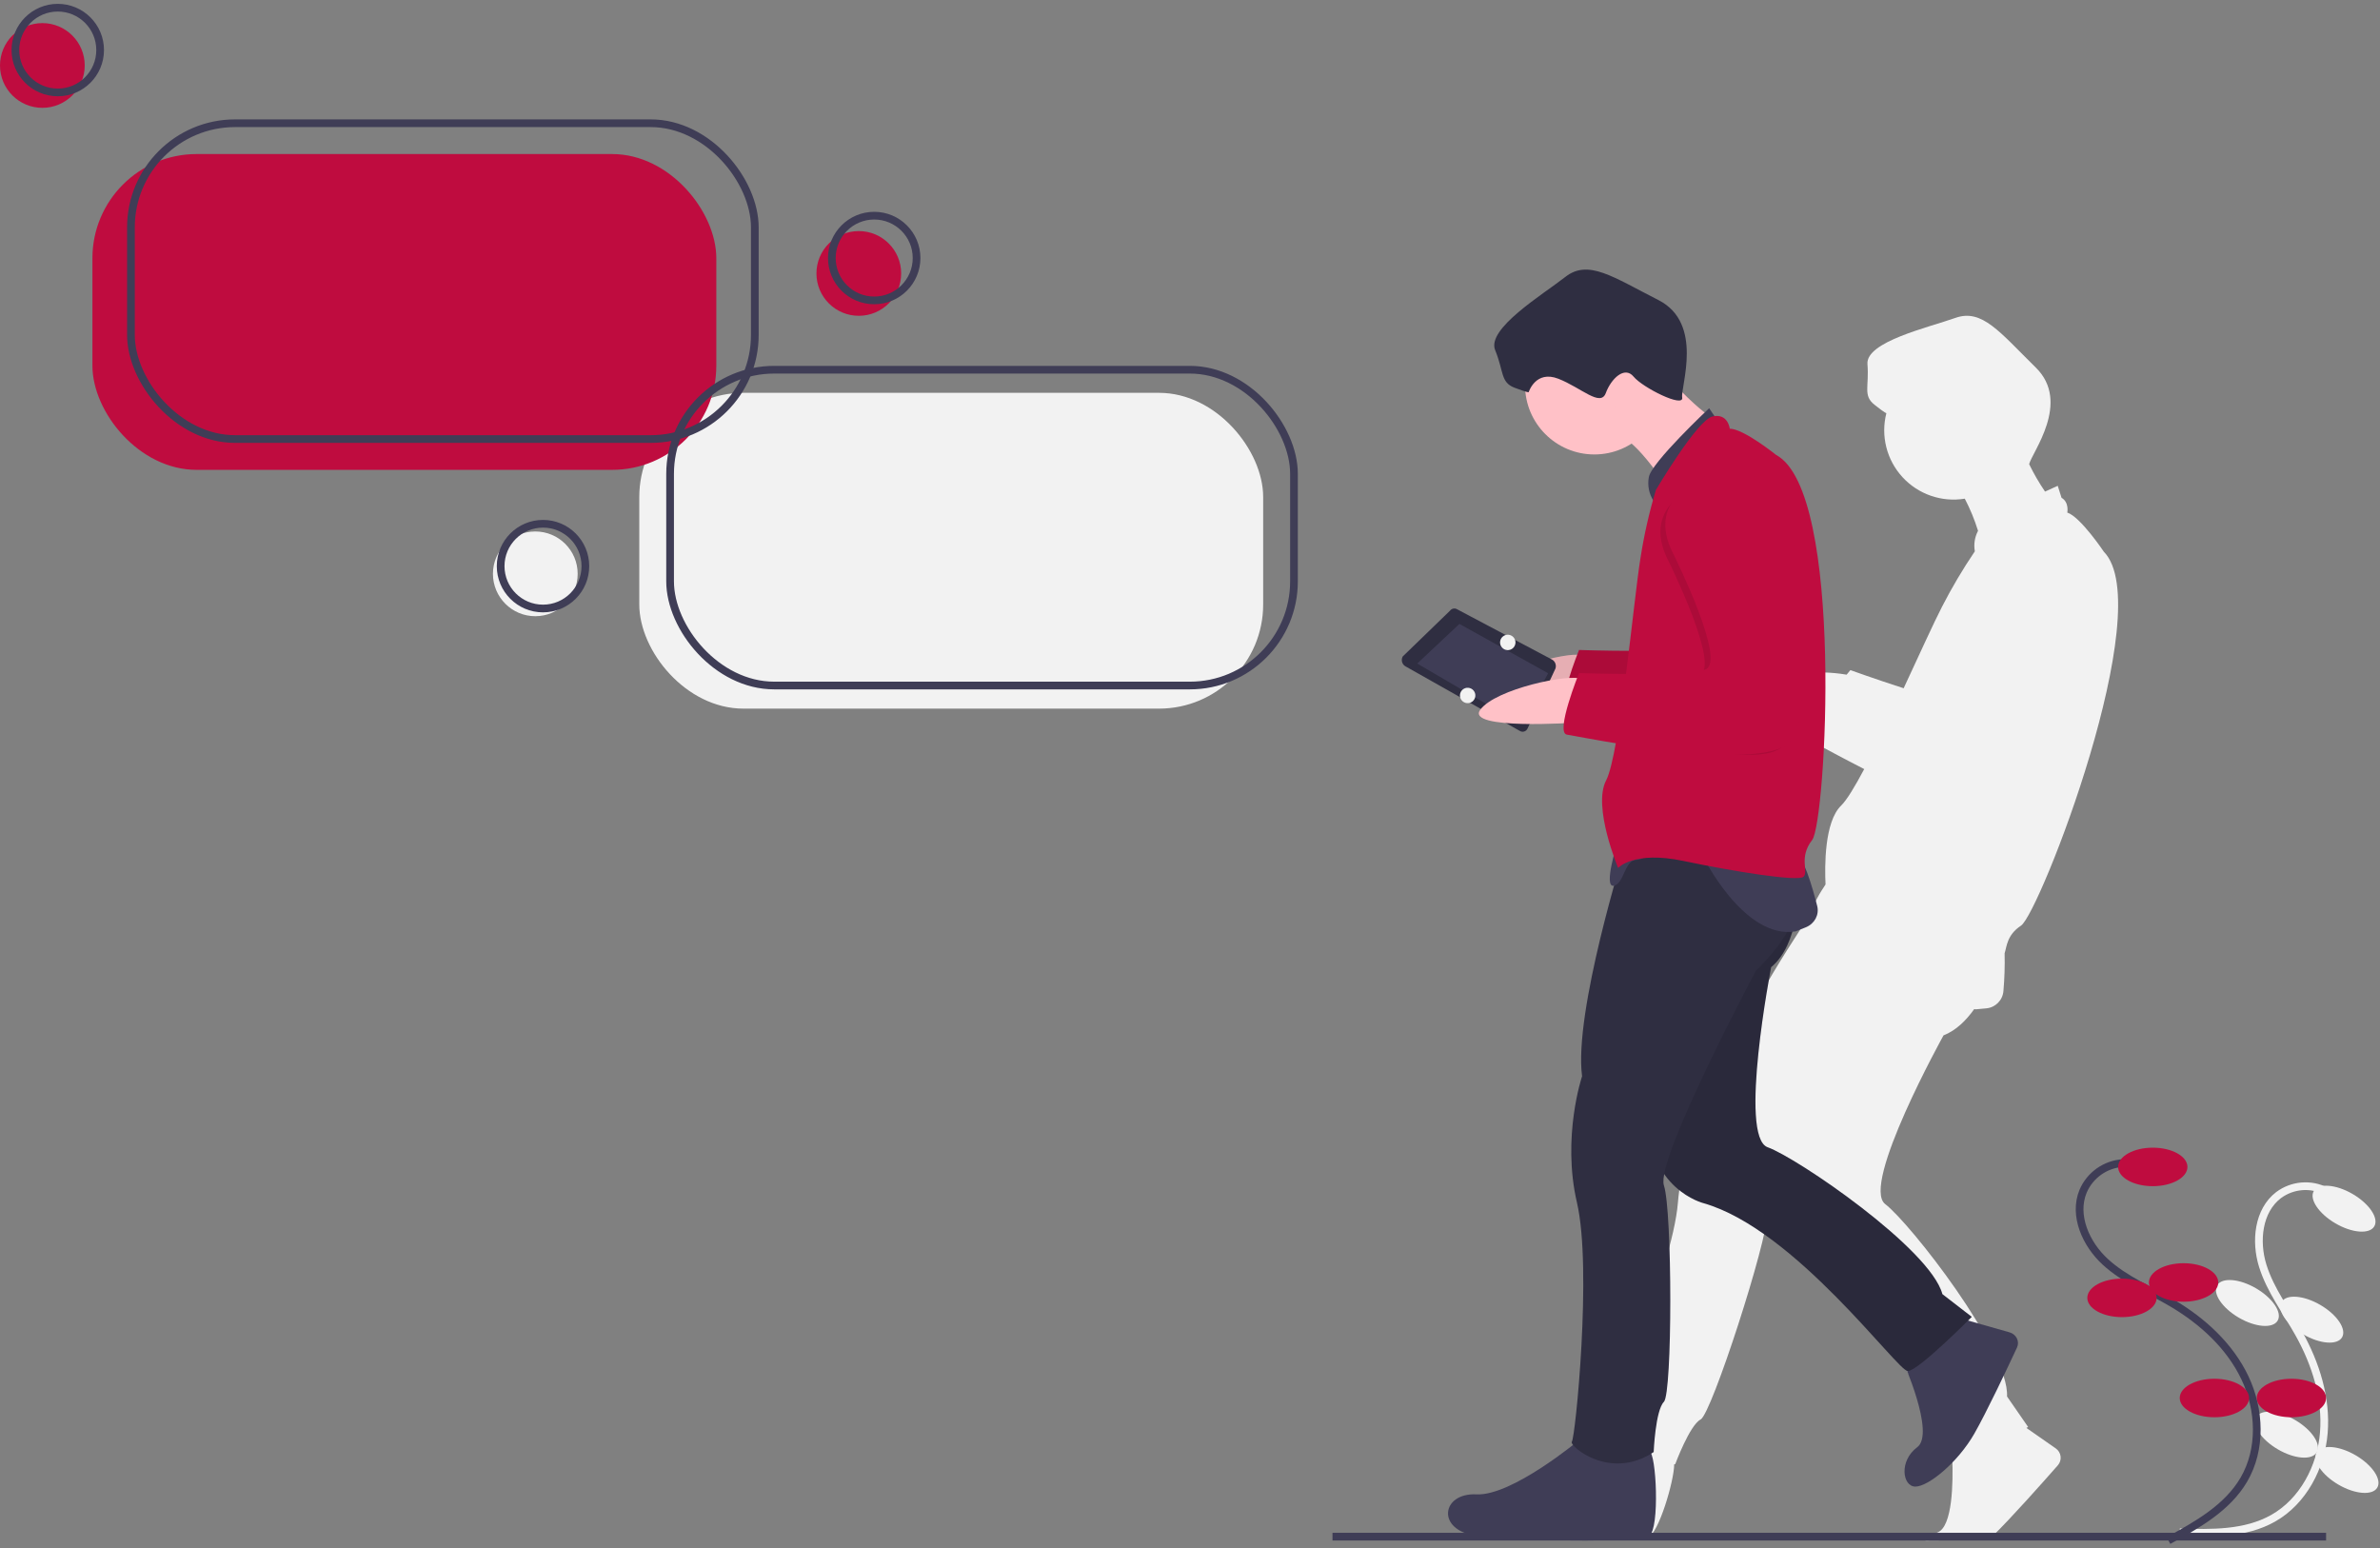 <?xml version="1.0" encoding="UTF-8"?>
<svg width="309px" height="201px" viewBox="0 0 309 201" version="1.1" xmlns="http://www.w3.org/2000/svg" xmlns:xlink="http://www.w3.org/1999/xlink">
    <rect x="0" y="0" width="309" height="201" fill="#808080" stroke="none"/>
    <!-- Generator: Sketch 55 (78076) - https://sketchapp.com -->
    <title>undraw_problem_solving_ft81</title>
    <desc>Created with Sketch.</desc>
    <g id="principal" stroke="none" stroke-width="1" fill="none" fill-rule="evenodd">
        <g id="Intro-simulador-version-terceros-2" transform="translate(-33, -163)">
            <g id="undraw_problem_solving_ft81" transform="translate(33, 164)">
                <path d="M258.139,198.949 C258.345,198.768 258.546,198.582 258.742,198.392 C261.056,196.146 265.206,191.475 267.173,189.238 C267.452,188.921 267.582,188.501 267.531,188.082 C267.48,187.664 267.253,187.287 266.907,187.046 L263.088,184.381 C263.235,184.307 263.318,184.265 263.318,184.265 L260.577,180.304 C260.88,174.254 247.99,157.79 244.764,155.328 C241.538,152.866 252.333,133.419 252.333,133.419 C253.975,132.784 255.302,131.436 256.318,130.007 C256.38,130.018 256.442,130.03 256.505,130.039 L257.886,129.912 C259.078,129.803 260.017,128.851 260.109,127.659 C260.251,126.031 260.303,124.396 260.263,122.762 C260.544,121.915 260.55,120.386 262.391,119.173 C264.798,117.587 280.257,77.893 273.144,70.627 C273.144,70.627 270.114,66.101 268.4,65.546 C268.4,65.546 268.671,64.221 267.653,63.625 L267.159,62.071 C267.159,62.071 266.497,62.363 265.511,62.821 C264.738,61.686 264.049,60.497 263.448,59.263 C263.79,57.78 268.92,51.246 264.319,46.728 C259.65,42.144 257.344,39.034 253.866,40.274 C250.388,41.514 242.215,43.364 242.455,46.279 C242.694,49.194 241.849,50.34 243.355,51.536 C244.861,52.733 244.913,52.634 244.913,52.634 L244.913,52.634 C244.16,55.576 244.943,58.699 246.996,60.939 C249.048,63.179 252.093,64.233 255.093,63.742 C255.79,65.078 256.365,66.474 256.812,67.914 C256.381,68.731 256.235,69.668 256.397,70.577 C254.83,72.891 253.405,75.298 252.13,77.784 C251.11,79.751 249.223,83.915 247.155,88.353 C243.523,87.183 240.24,85.999 240.24,85.999 C240.24,85.999 240.049,86.223 239.75,86.591 C238.722,86.416 237.682,86.319 236.639,86.299 L227.871,77.476 C227.628,77.198 227.215,77.146 226.911,77.357 L219.205,81.006 C219.02,81.177 218.913,81.417 218.91,81.669 C218.906,81.921 219.006,82.163 219.186,82.34 L226.821,90.438 C226.221,91.08 227.241,91.865 228.888,92.631 L230.894,94.758 C231.025,94.923 231.222,95.022 231.433,95.027 C231.644,95.033 231.846,94.945 231.986,94.787 L232.666,94.071 C233.906,94.479 235.135,94.841 236.128,95.119 C236.055,95.476 236.107,95.738 236.338,95.851 C236.759,96.057 238.99,97.297 242.035,98.847 C240.816,101.142 239.757,102.892 239.041,103.583 C236.847,105.699 236.9,111.537 237.013,113.828 C236.313,114.874 235.334,116.479 235.356,117.226 C231.49,122.98 224.615,133.83 223.55,139.719 C223.55,139.719 218.553,146.379 217.846,155.137 C217.14,163.894 208.204,184.178 207.636,184.468 C207.55,184.512 207.564,184.692 207.67,184.958 C204.717,185.979 212.392,199.011 213.955,198.571 C215.313,198.188 217.366,191.244 217.363,189.11 C217.41,189.098 217.456,189.09 217.503,189.077 C217.503,189.077 219.381,184.009 220.799,183.285 C222.217,182.561 229.496,160.086 229.465,156.529 C229.46,155.983 229.933,155.067 230.735,153.909 C231.295,156.218 232.676,158.245 234.619,159.614 C244.933,166.496 251.957,187.921 253.242,188.337 C253.317,188.356 253.394,188.364 253.471,188.361 C253.581,191.417 253.52,197.21 251.546,197.957 C250.953,198.18 250.419,198.537 249.986,199" id="Path" fill="#F2F2F2" fill-rule="nonzero"></path>
                <path d="M302,153.646 C300.012,152.626 297.621,152.825 295.827,154.16 C293.185,156.185 292.782,160.147 293.776,163.335 C294.769,166.524 296.848,169.233 298.476,172.146 C300.663,176.058 302.071,180.534 301.708,185.008 C301.345,189.481 299.012,193.919 295.122,196.115 C291.512,198.153 287.138,198.075 283,197.942" id="Path" stroke="#F2F2F2"></path>
                <ellipse id="Oval" fill="#F2F2F2" fill-rule="nonzero" transform="translate(304.331, 155.921) rotate(-59.769) translate(-304.331, -155.921) " cx="304.331" cy="155.921" rx="2.209" ry="4.548"></ellipse>
                <ellipse id="Oval" fill="#F2F2F2" fill-rule="nonzero" transform="translate(300.147, 170.329) rotate(-59.769) translate(-300.147, -170.329) " cx="300.147" cy="170.329" rx="2.209" ry="4.548"></ellipse>
                <ellipse id="Oval" fill="#F2F2F2" fill-rule="nonzero" transform="translate(291.784, 168.163) rotate(-59.769) translate(-291.784, -168.163) " cx="291.784" cy="168.163" rx="2.209" ry="4.548"></ellipse>
                <ellipse id="Oval" fill="#F2F2F2" fill-rule="nonzero" transform="translate(296.861, 185.262) rotate(-59.769) translate(-296.861, -185.262) " cx="296.861" cy="185.262" rx="2.209" ry="4.548"></ellipse>
                <ellipse id="Oval" fill="#F2F2F2" fill-rule="nonzero" transform="translate(304.72, 189.842) rotate(-59.769) translate(-304.72, -189.842) " cx="304.72" cy="189.842" rx="2.209" ry="4.548"></ellipse>
                <path d="M275.65,150 C273.369,150.13 271.356,151.544 270.452,153.654 C269.152,156.813 270.825,160.523 273.338,162.827 C275.851,165.13 279.078,166.447 282.011,168.178 C285.95,170.502 289.489,173.729 291.46,177.871 C293.431,182.013 293.641,187.144 291.324,191.101 C289.174,194.774 285.264,196.973 281.535,199" id="Path" stroke="#3F3D56"></path>
                <ellipse id="Oval" fill="#BF0C3F" fill-rule="nonzero" cx="279.5" cy="150.5" rx="4.5" ry="2.5"></ellipse>
                <ellipse id="Oval" fill="#BF0C3F" fill-rule="nonzero" cx="283.5" cy="165.5" rx="4.5" ry="2.5"></ellipse>
                <ellipse id="Oval" fill="#BF0C3F" fill-rule="nonzero" cx="275.5" cy="167.5" rx="4.5" ry="2.5"></ellipse>
                <ellipse id="Oval" fill="#BF0C3F" fill-rule="nonzero" cx="287.5" cy="180.5" rx="4.5" ry="2.5"></ellipse>
                <ellipse id="Oval" fill="#BF0C3F" fill-rule="nonzero" cx="297.5" cy="180.5" rx="4.5" ry="2.5"></ellipse>
                <path d="M173,198.5 L302,198.5" id="Path" stroke="#3F3D56"></path>
                <path d="M204.993,89.231 C204.993,89.231 190.354,91.277 192.153,88.695 C193.952,86.113 203.532,83.533 205.289,84.072 C207.046,84.611 204.993,89.231 204.993,89.231 Z" id="Path" fill="#FFC1C7" fill-rule="nonzero"></path>
                <path d="M204.993,89.231 C204.993,89.231 190.354,91.277 192.153,88.695 C193.952,86.113 203.532,83.533 205.289,84.072 C207.046,84.611 204.993,89.231 204.993,89.231 Z" id="Path" fill="#000000" fill-rule="nonzero" opacity="0.1"></path>
                <path d="M222.269,57.595 C222.269,57.595 213.078,60.105 217.337,68.094 C217.337,68.094 224.286,82.018 221.372,82.931 C218.458,83.844 205.008,83.388 205.008,83.388 C205.008,83.388 201.87,91.149 203.439,91.377 C205.008,91.605 230.115,96.855 232.804,91.833 C235.494,86.812 232.804,65.127 232.804,65.127 C232.804,65.127 228.994,54.399 222.269,57.595 Z" id="Path" fill="#BF0C3F" fill-rule="nonzero"></path>
                <path d="M222.269,57.595 C222.269,57.595 213.078,60.105 217.337,68.094 C217.337,68.094 224.286,82.018 221.372,82.931 C218.458,83.844 205.008,83.388 205.008,83.388 C205.008,83.388 201.87,91.149 203.439,91.377 C205.008,91.605 230.115,96.855 232.804,91.833 C235.494,86.812 232.804,65.127 232.804,65.127 C232.804,65.127 228.994,54.399 222.269,57.595 Z" id="Path" fill="#000000" fill-rule="nonzero" opacity="0.1"></path>
                <path d="M247,175.556 C247,175.556 251.311,185.111 248.916,186.889 C246.521,188.667 247,192 248.676,192 C250.353,192 254.184,188.889 256.34,185.111 C257.945,182.297 260.614,176.646 261.871,173.947 C262.049,173.565 262.043,173.13 261.854,172.752 C261.666,172.374 261.312,172.089 260.883,171.967 L253.945,170 L247,175.556 Z" id="Path" fill="#3F3D56" fill-rule="nonzero"></path>
                <path d="M204.975,186 C204.975,186 196.275,193.243 191.696,193.01 C187.117,192.776 186.43,197.683 191.696,198.384 C196.962,199.085 212.759,199.318 214.133,198.384 C215.507,197.449 215.049,187.636 214.133,187.402 C213.217,187.168 204.975,186 204.975,186 Z" id="Path" fill="#3F3D56" fill-rule="nonzero"></path>
                <path d="M233.543,114.582 C233.543,114.582 233.543,121.618 229.95,124.569 C229.95,124.569 225.683,146.586 229.5,147.947 C233.318,149.309 250.61,161.112 252.182,167.013 L256,169.964 C256,169.964 249.038,177 247.691,177 C246.343,177 233.094,158.615 221.191,155.211 C221.191,155.211 213.78,153.395 214.005,143.635 C214.23,133.875 222.988,108 222.988,108 L233.094,108 L233.543,114.582 Z" id="Path" fill="#2F2E41" fill-rule="nonzero"></path>
                <path d="M233.543,114.582 C233.543,114.582 233.543,121.618 229.95,124.569 C229.95,124.569 225.683,146.586 229.5,147.947 C233.318,149.309 250.61,161.112 252.182,167.013 L256,169.964 C256,169.964 249.038,177 247.691,177 C246.343,177 233.094,158.615 221.191,155.211 C221.191,155.211 213.78,153.395 214.005,143.635 C214.23,133.875 222.988,108 222.988,108 L233.094,108 L233.543,114.582 Z" id="Path" fill="#000000" fill-rule="nonzero" opacity="0.1"></path>
                <path d="M210.937,109.272 C210.937,109.272 204.298,130.407 205.405,138.726 C205.405,138.726 202.749,146.596 204.741,155.14 C206.732,163.684 204.519,185.718 204.077,186.168 C203.634,186.618 208.946,191.34 214.7,187.517 C214.7,187.517 214.921,182.121 216.027,180.997 C217.134,179.873 217.134,156.264 216.027,152.891 C214.921,149.519 227.978,125.011 227.978,125.011 C227.978,125.011 235.06,118.491 232.404,115.118 C229.748,111.745 232.625,105 232.625,105 L212.486,106.349 L210.937,109.272 Z" id="Path" fill="#2F2E41" fill-rule="nonzero"></path>
                <circle id="Oval" fill="#FFC1C7" fill-rule="nonzero" cx="207" cy="49" r="9"></circle>
                <path d="M213.753,45 C213.753,45 220.932,53.122 222.727,53.341 C224.521,53.561 216.894,63 216.894,63 C216.894,63 212.631,55.976 209.714,55.317 C206.798,54.659 213.753,45 213.753,45 Z" id="Path" fill="#FFC1C7" fill-rule="nonzero"></path>
                <path d="M223,53.615 L221.903,52 C221.903,52 214.346,59.088 214.067,60.967 C213.878,62.022 214.093,63.111 214.665,64 L219.052,61.923 L221.245,57.308 L223,53.615 Z" id="Path" fill="#3F3D56" fill-rule="nonzero"></path>
                <path d="M209.968,108.479 C209.968,108.479 208.138,114.232 209.51,113.993 C210.883,113.753 210.883,110.637 212.484,110.637 C214.085,110.637 215,108 215,108 L209.968,108.479 Z" id="Path" fill="#3F3D56" fill-rule="nonzero"></path>
                <path d="M221,110 C221,110 226.367,121.025 233.135,119.922 L234.457,119.387 C235.597,118.926 236.219,117.756 235.929,116.617 C235.285,114.077 234.099,110 233.135,110 L221,110 Z" id="Path" fill="#3F3D56" fill-rule="nonzero"></path>
                <path d="M198.471,49.916 C198.471,49.916 199.364,47.012 202.328,48.173 C205.292,49.333 207.8,51.886 208.484,50.029 C209.168,48.173 210.918,46.465 212.095,47.899 C213.272,49.333 218.63,52.002 218.402,50.609 C218.174,49.217 221.251,40.978 215.324,37.961 C209.396,34.945 206.204,32.624 203.24,34.945 C200.276,37.265 192.98,41.675 194.12,44.46 C195.26,47.244 194.804,48.637 196.628,49.333 C198.452,50.029 198.471,49.916 198.471,49.916 Z" id="Path" fill="#2F2E41" fill-rule="nonzero"></path>
                <path d="M224.579,54.656 C224.579,54.656 224.356,52.611 222.349,53.066 C220.342,53.52 214.99,62.608 214.99,62.608 C214.117,65.51 213.446,68.471 212.984,71.469 C212.092,76.922 210.308,96.915 208.524,100.323 C206.74,103.731 210.085,111.683 210.085,111.683 C210.085,111.683 212.092,109.411 218.558,110.774 C225.025,112.137 233.498,113.5 234.167,112.819 C234.836,112.137 233.498,110.32 235.282,108.048 C237.066,105.776 239.519,62.835 230.599,58.064 C230.599,58.064 226.363,54.656 224.579,54.656 Z" id="Path" fill="#BF0C3F" fill-rule="nonzero"></path>
                <path d="M221.509,61.587 C221.509,61.587 212.507,64.065 216.679,71.951 C216.679,71.951 223.486,85.695 220.631,86.596 C217.777,87.497 204.603,87.046 204.603,87.046 C204.603,87.046 203.176,91.891 204.713,92.116 C206.25,92.341 229.194,100.34 231.829,95.383 C234.464,90.426 231.829,69.022 231.829,69.022 C231.829,69.022 228.096,58.433 221.509,61.587 Z" id="Path" fill="#000000" fill-rule="nonzero" opacity="0.1"></path>
                <path d="M182.505,85.527 L197.296,93.879 C197.47,93.998 197.686,94.031 197.885,93.97 C198.085,93.91 198.249,93.761 198.332,93.565 L201.955,85.779 C202.097,85.321 201.891,84.824 201.471,84.612 L189.19,78.105 C188.877,77.912 188.472,77.991 188.251,78.29 L182.116,84.231 C181.994,84.454 181.967,84.72 182.04,84.965 C182.114,85.21 182.282,85.413 182.505,85.527 L182.505,85.527 Z" id="Path" fill="#2F2E41" fill-rule="nonzero"></path>
                <polygon id="Path" fill="#3F3D56" fill-rule="nonzero" points="184 85.146 197.427 93 201 86.41 189.482 80"></polygon>
                <circle id="Oval" fill="#F2F2F2" fill-rule="nonzero" transform="translate(195.758, 82.405) rotate(-39.842) translate(-195.758, -82.405) " cx="195.758" cy="82.405" r="1"></circle>
                <circle id="Oval" fill="#F2F2F2" fill-rule="nonzero" transform="translate(190.549, 89.29) rotate(-39.842) translate(-190.549, -89.29) " cx="190.549" cy="89.29" r="1"></circle>
                <path d="M204.64,92.813 C204.64,92.813 190.191,93.827 192.19,91.135 C194.189,88.443 203.763,86.412 205.422,87.155 C207.081,87.897 204.64,92.813 204.64,92.813 Z" id="Path" fill="#FFC1C7" fill-rule="nonzero"></path>
                <path d="M222.269,60.595 C222.269,60.595 213.078,63.105 217.337,71.094 C217.337,71.094 224.286,85.018 221.372,85.931 C218.458,86.844 205.008,86.388 205.008,86.388 C205.008,86.388 201.87,94.149 203.439,94.377 C205.008,94.605 230.115,99.855 232.804,94.833 C235.494,89.812 232.804,68.127 232.804,68.127 C232.804,68.127 228.994,57.399 222.269,60.595 Z" id="Path" fill="#BF0C3F" fill-rule="nonzero"></path>
                <rect id="Rectangle" fill="#F2F2F2" fill-rule="nonzero" x="83" y="50" width="81" height="41" rx="13.524"></rect>
                <circle id="Oval" fill="#BF0C3F" fill-rule="nonzero" cx="5.5" cy="7.5" r="5.5"></circle>
                <circle id="Oval" stroke="#3F3D56" cx="7.5" cy="5.5" r="5.5"></circle>
                <circle id="Oval" fill="#F2F2F2" fill-rule="nonzero" cx="69.5" cy="73.5" r="5.5"></circle>
                <circle id="Oval" stroke="#3F3D56" cx="70.5" cy="72.5" r="5.5"></circle>
                <circle id="Oval" fill="#BF0C3F" fill-rule="nonzero" cx="111.5" cy="34.5" r="5.5"></circle>
                <circle id="Oval" stroke="#3F3D56" cx="113.5" cy="32.5" r="5.5"></circle>
                <rect id="Rectangle" fill="#BF0C3F" fill-rule="nonzero" x="12" y="19" width="81" height="41" rx="13.524"></rect>
                <rect id="Rectangle" stroke="#3F3D56" x="17" y="15" width="81" height="41" rx="13.524"></rect>
                <rect id="Rectangle" stroke="#3F3D56" x="87" y="47" width="81" height="41" rx="13.524"></rect>
            </g>
        </g>
    </g>
</svg>
